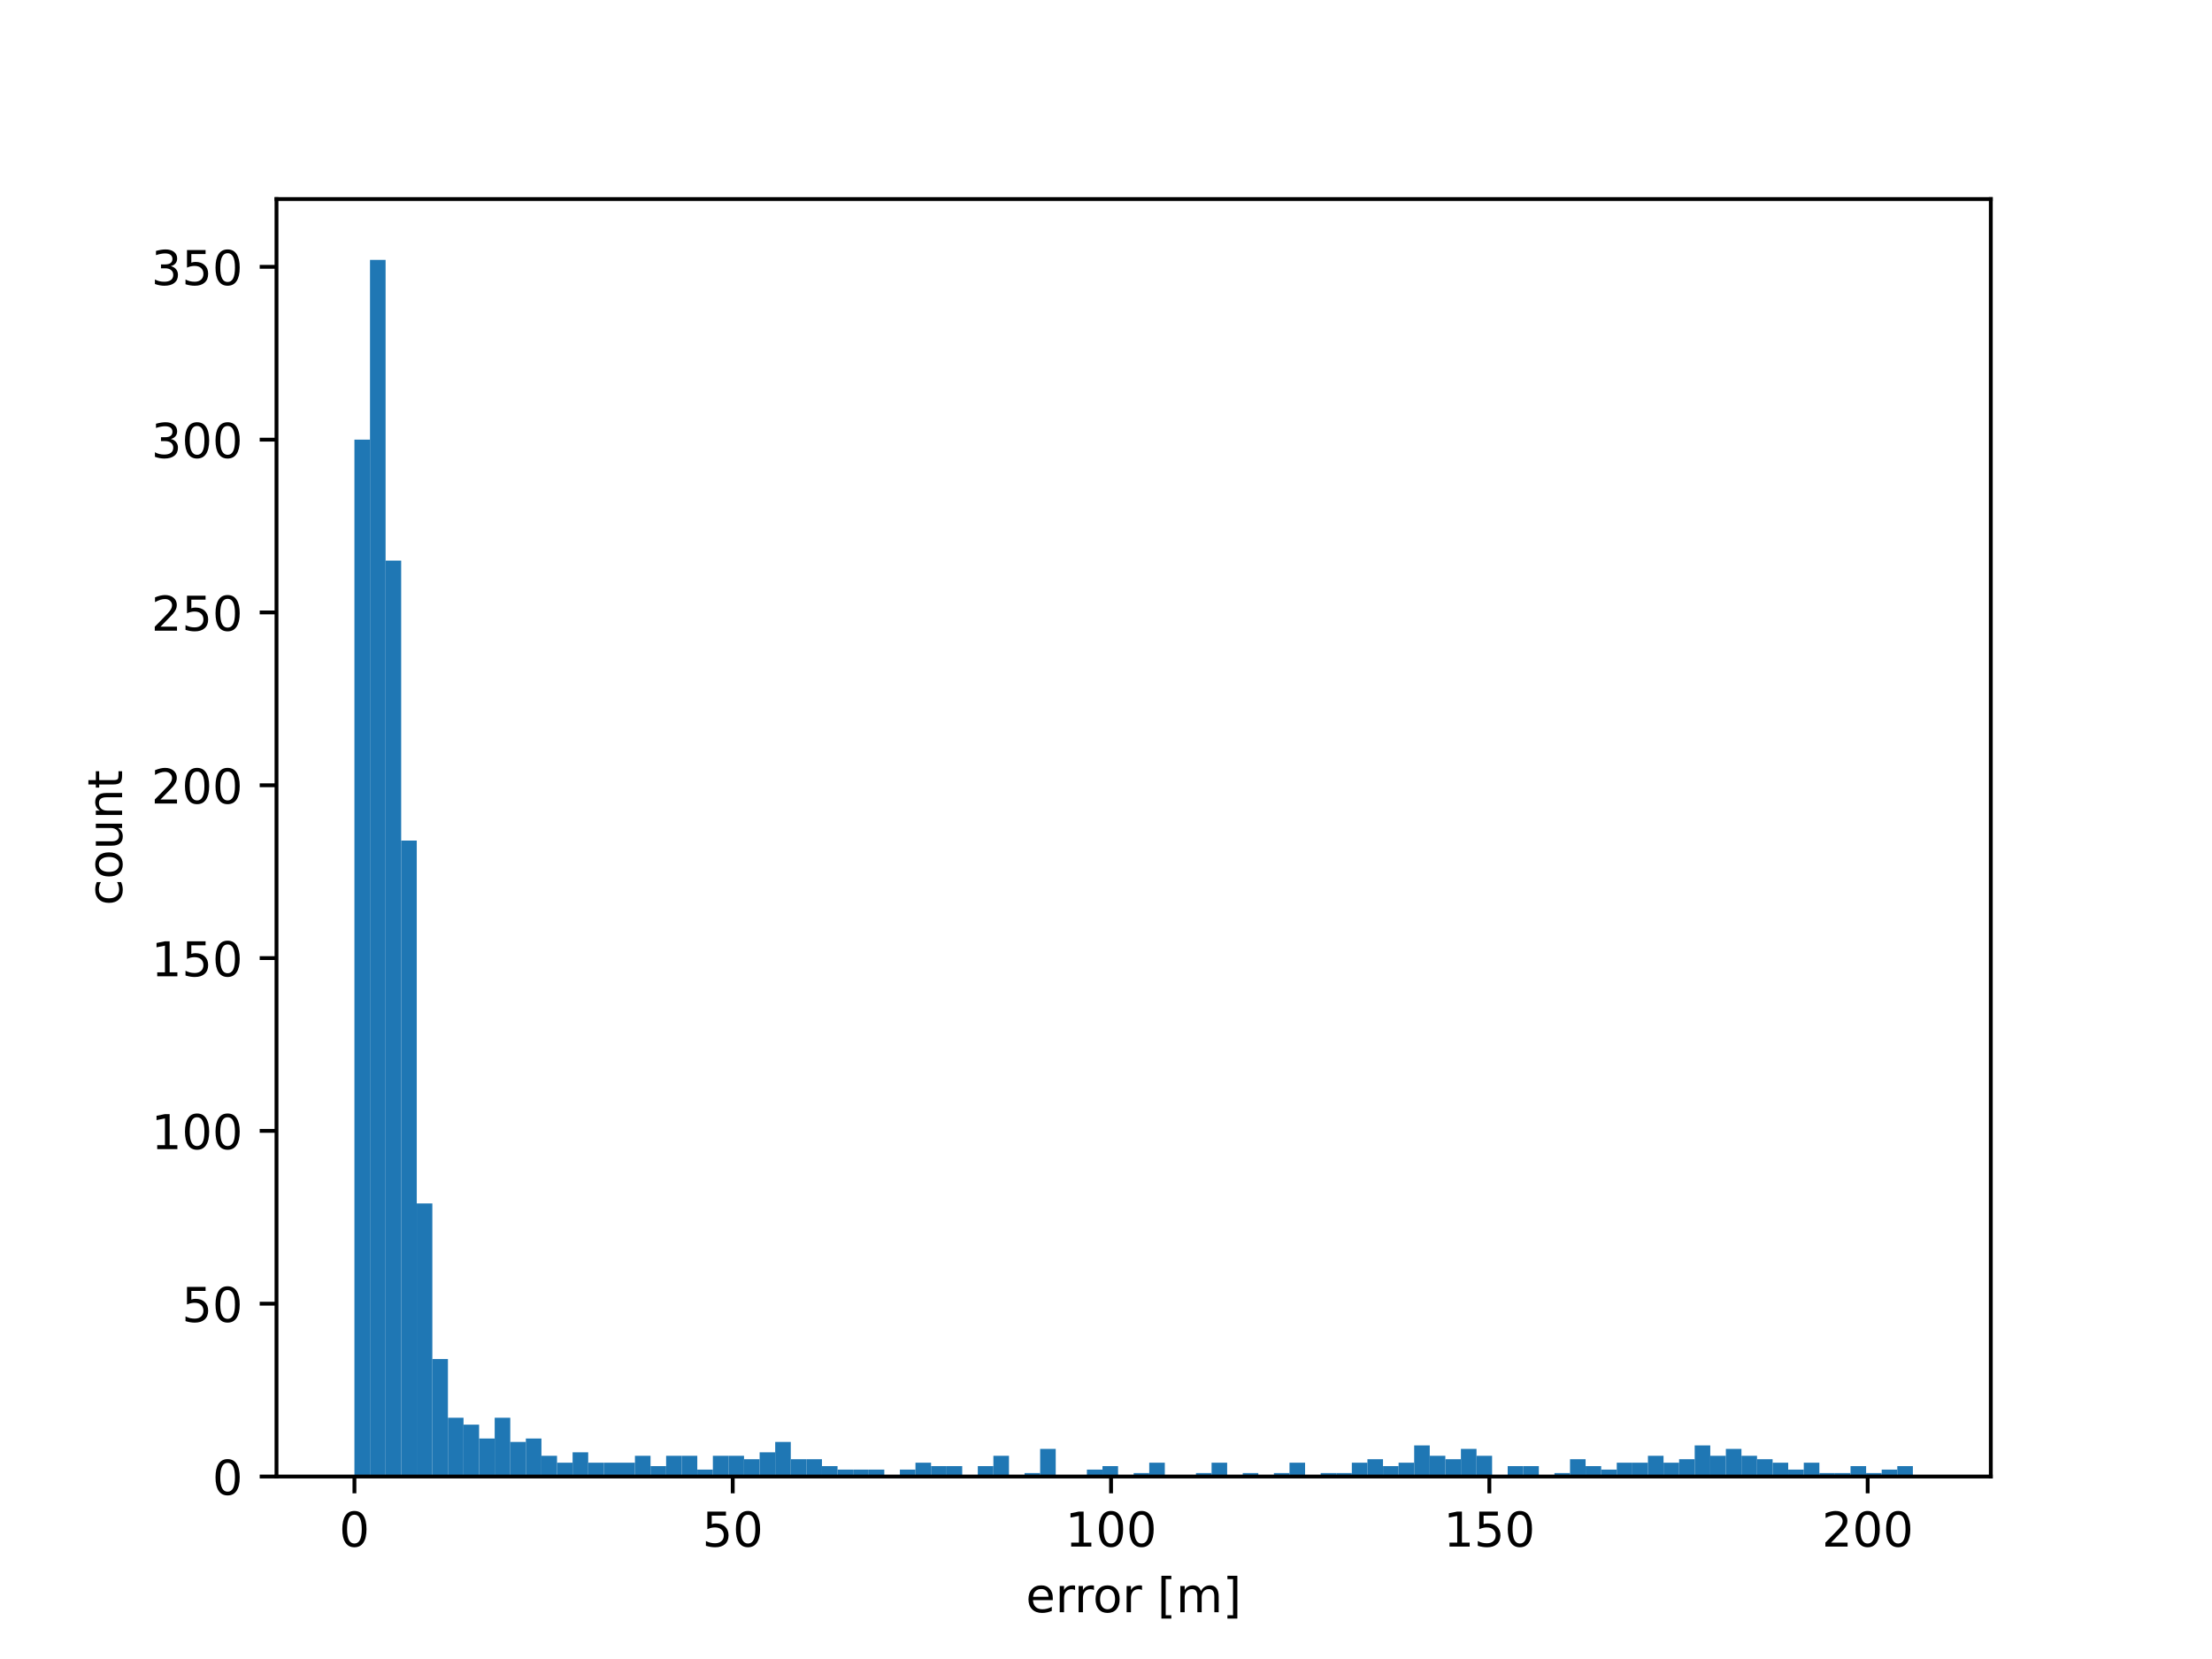 <?xml version="1.0" encoding="utf-8" standalone="no"?>
<!DOCTYPE svg PUBLIC "-//W3C//DTD SVG 1.1//EN"
  "http://www.w3.org/Graphics/SVG/1.1/DTD/svg11.dtd">
<!-- Created with matplotlib (https://matplotlib.org/) -->
<svg height="345.6pt" version="1.1" viewBox="0 0 460.8 345.6" width="460.8pt" xmlns="http://www.w3.org/2000/svg" xmlns:xlink="http://www.w3.org/1999/xlink">
 <defs>
  <style type="text/css">*{stroke-linecap:butt;stroke-linejoin:round;}</style>
 </defs>
 <g id="figure_1">
  <g id="patch_1">
   <path d="M 0 345.6 
L 460.8 345.6 
L 460.8 0 
L 0 0 
z
" style="fill:#ffffff;"/>
  </g>
  <g id="axes_1">
   <g id="patch_2">
    <path d="M 57.6 307.584 
L 414.72 307.584 
L 414.72 41.472 
L 57.6 41.472 
z
" style="fill:#ffffff;"/>
   </g>
   <g id="patch_3">
    <path clip-path="url(#pfbccf5f064)" d="M 73.833 307.584 
L 77.079 307.584 
L 77.079 91.584 
L 73.833 91.584 
z
" style="fill:#1f77b4;"/>
   </g>
   <g id="patch_4">
    <path clip-path="url(#pfbccf5f064)" d="M 77.079 307.584 
L 80.326 307.584 
L 80.326 54.144 
L 77.079 54.144 
z
" style="fill:#1f77b4;"/>
   </g>
   <g id="patch_5">
    <path clip-path="url(#pfbccf5f064)" d="M 80.326 307.584 
L 83.572 307.584 
L 83.572 116.784 
L 80.326 116.784 
z
" style="fill:#1f77b4;"/>
   </g>
   <g id="patch_6">
    <path clip-path="url(#pfbccf5f064)" d="M 83.572 307.584 
L 86.819 307.584 
L 86.819 175.104 
L 83.572 175.104 
z
" style="fill:#1f77b4;"/>
   </g>
   <g id="patch_7">
    <path clip-path="url(#pfbccf5f064)" d="M 86.819 307.584 
L 90.065 307.584 
L 90.065 250.704 
L 86.819 250.704 
z
" style="fill:#1f77b4;"/>
   </g>
   <g id="patch_8">
    <path clip-path="url(#pfbccf5f064)" d="M 90.065 307.584 
L 93.312 307.584 
L 93.312 283.104 
L 90.065 283.104 
z
" style="fill:#1f77b4;"/>
   </g>
   <g id="patch_9">
    <path clip-path="url(#pfbccf5f064)" d="M 93.312 307.584 
L 96.559 307.584 
L 96.559 295.344 
L 93.312 295.344 
z
" style="fill:#1f77b4;"/>
   </g>
   <g id="patch_10">
    <path clip-path="url(#pfbccf5f064)" d="M 96.559 307.584 
L 99.805 307.584 
L 99.805 296.784 
L 96.559 296.784 
z
" style="fill:#1f77b4;"/>
   </g>
   <g id="patch_11">
    <path clip-path="url(#pfbccf5f064)" d="M 99.805 307.584 
L 103.052 307.584 
L 103.052 299.664 
L 99.805 299.664 
z
" style="fill:#1f77b4;"/>
   </g>
   <g id="patch_12">
    <path clip-path="url(#pfbccf5f064)" d="M 103.052 307.584 
L 106.298 307.584 
L 106.298 295.344 
L 103.052 295.344 
z
" style="fill:#1f77b4;"/>
   </g>
   <g id="patch_13">
    <path clip-path="url(#pfbccf5f064)" d="M 106.298 307.584 
L 109.545 307.584 
L 109.545 300.384 
L 106.298 300.384 
z
" style="fill:#1f77b4;"/>
   </g>
   <g id="patch_14">
    <path clip-path="url(#pfbccf5f064)" d="M 109.545 307.584 
L 112.791 307.584 
L 112.791 299.664 
L 109.545 299.664 
z
" style="fill:#1f77b4;"/>
   </g>
   <g id="patch_15">
    <path clip-path="url(#pfbccf5f064)" d="M 112.791 307.584 
L 116.038 307.584 
L 116.038 303.264 
L 112.791 303.264 
z
" style="fill:#1f77b4;"/>
   </g>
   <g id="patch_16">
    <path clip-path="url(#pfbccf5f064)" d="M 116.038 307.584 
L 119.284 307.584 
L 119.284 304.704 
L 116.038 304.704 
z
" style="fill:#1f77b4;"/>
   </g>
   <g id="patch_17">
    <path clip-path="url(#pfbccf5f064)" d="M 119.284 307.584 
L 122.531 307.584 
L 122.531 302.544 
L 119.284 302.544 
z
" style="fill:#1f77b4;"/>
   </g>
   <g id="patch_18">
    <path clip-path="url(#pfbccf5f064)" d="M 122.531 307.584 
L 125.777 307.584 
L 125.777 304.704 
L 122.531 304.704 
z
" style="fill:#1f77b4;"/>
   </g>
   <g id="patch_19">
    <path clip-path="url(#pfbccf5f064)" d="M 125.777 307.584 
L 129.024 307.584 
L 129.024 304.704 
L 125.777 304.704 
z
" style="fill:#1f77b4;"/>
   </g>
   <g id="patch_20">
    <path clip-path="url(#pfbccf5f064)" d="M 129.024 307.584 
L 132.271 307.584 
L 132.271 304.704 
L 129.024 304.704 
z
" style="fill:#1f77b4;"/>
   </g>
   <g id="patch_21">
    <path clip-path="url(#pfbccf5f064)" d="M 132.271 307.584 
L 135.517 307.584 
L 135.517 303.264 
L 132.271 303.264 
z
" style="fill:#1f77b4;"/>
   </g>
   <g id="patch_22">
    <path clip-path="url(#pfbccf5f064)" d="M 135.517 307.584 
L 138.764 307.584 
L 138.764 305.424 
L 135.517 305.424 
z
" style="fill:#1f77b4;"/>
   </g>
   <g id="patch_23">
    <path clip-path="url(#pfbccf5f064)" d="M 138.764 307.584 
L 142.01 307.584 
L 142.01 303.264 
L 138.764 303.264 
z
" style="fill:#1f77b4;"/>
   </g>
   <g id="patch_24">
    <path clip-path="url(#pfbccf5f064)" d="M 142.01 307.584 
L 145.257 307.584 
L 145.257 303.264 
L 142.01 303.264 
z
" style="fill:#1f77b4;"/>
   </g>
   <g id="patch_25">
    <path clip-path="url(#pfbccf5f064)" d="M 145.257 307.584 
L 148.503 307.584 
L 148.503 306.144 
L 145.257 306.144 
z
" style="fill:#1f77b4;"/>
   </g>
   <g id="patch_26">
    <path clip-path="url(#pfbccf5f064)" d="M 148.503 307.584 
L 151.75 307.584 
L 151.75 303.264 
L 148.503 303.264 
z
" style="fill:#1f77b4;"/>
   </g>
   <g id="patch_27">
    <path clip-path="url(#pfbccf5f064)" d="M 151.75 307.584 
L 154.996 307.584 
L 154.996 303.264 
L 151.75 303.264 
z
" style="fill:#1f77b4;"/>
   </g>
   <g id="patch_28">
    <path clip-path="url(#pfbccf5f064)" d="M 154.996 307.584 
L 158.243 307.584 
L 158.243 303.984 
L 154.996 303.984 
z
" style="fill:#1f77b4;"/>
   </g>
   <g id="patch_29">
    <path clip-path="url(#pfbccf5f064)" d="M 158.243 307.584 
L 161.489 307.584 
L 161.489 302.544 
L 158.243 302.544 
z
" style="fill:#1f77b4;"/>
   </g>
   <g id="patch_30">
    <path clip-path="url(#pfbccf5f064)" d="M 161.489 307.584 
L 164.736 307.584 
L 164.736 300.384 
L 161.489 300.384 
z
" style="fill:#1f77b4;"/>
   </g>
   <g id="patch_31">
    <path clip-path="url(#pfbccf5f064)" d="M 164.736 307.584 
L 167.983 307.584 
L 167.983 303.984 
L 164.736 303.984 
z
" style="fill:#1f77b4;"/>
   </g>
   <g id="patch_32">
    <path clip-path="url(#pfbccf5f064)" d="M 167.983 307.584 
L 171.229 307.584 
L 171.229 303.984 
L 167.983 303.984 
z
" style="fill:#1f77b4;"/>
   </g>
   <g id="patch_33">
    <path clip-path="url(#pfbccf5f064)" d="M 171.229 307.584 
L 174.476 307.584 
L 174.476 305.424 
L 171.229 305.424 
z
" style="fill:#1f77b4;"/>
   </g>
   <g id="patch_34">
    <path clip-path="url(#pfbccf5f064)" d="M 174.476 307.584 
L 177.722 307.584 
L 177.722 306.144 
L 174.476 306.144 
z
" style="fill:#1f77b4;"/>
   </g>
   <g id="patch_35">
    <path clip-path="url(#pfbccf5f064)" d="M 177.722 307.584 
L 180.969 307.584 
L 180.969 306.144 
L 177.722 306.144 
z
" style="fill:#1f77b4;"/>
   </g>
   <g id="patch_36">
    <path clip-path="url(#pfbccf5f064)" d="M 180.969 307.584 
L 184.215 307.584 
L 184.215 306.144 
L 180.969 306.144 
z
" style="fill:#1f77b4;"/>
   </g>
   <g id="patch_37">
    <path clip-path="url(#pfbccf5f064)" d="M 184.215 307.584 
L 187.462 307.584 
L 187.462 307.584 
L 184.215 307.584 
z
" style="fill:#1f77b4;"/>
   </g>
   <g id="patch_38">
    <path clip-path="url(#pfbccf5f064)" d="M 187.462 307.584 
L 190.708 307.584 
L 190.708 306.144 
L 187.462 306.144 
z
" style="fill:#1f77b4;"/>
   </g>
   <g id="patch_39">
    <path clip-path="url(#pfbccf5f064)" d="M 190.708 307.584 
L 193.955 307.584 
L 193.955 304.704 
L 190.708 304.704 
z
" style="fill:#1f77b4;"/>
   </g>
   <g id="patch_40">
    <path clip-path="url(#pfbccf5f064)" d="M 193.955 307.584 
L 197.201 307.584 
L 197.201 305.424 
L 193.955 305.424 
z
" style="fill:#1f77b4;"/>
   </g>
   <g id="patch_41">
    <path clip-path="url(#pfbccf5f064)" d="M 197.201 307.584 
L 200.448 307.584 
L 200.448 305.424 
L 197.201 305.424 
z
" style="fill:#1f77b4;"/>
   </g>
   <g id="patch_42">
    <path clip-path="url(#pfbccf5f064)" d="M 200.448 307.584 
L 203.695 307.584 
L 203.695 307.584 
L 200.448 307.584 
z
" style="fill:#1f77b4;"/>
   </g>
   <g id="patch_43">
    <path clip-path="url(#pfbccf5f064)" d="M 203.695 307.584 
L 206.941 307.584 
L 206.941 305.424 
L 203.695 305.424 
z
" style="fill:#1f77b4;"/>
   </g>
   <g id="patch_44">
    <path clip-path="url(#pfbccf5f064)" d="M 206.941 307.584 
L 210.188 307.584 
L 210.188 303.264 
L 206.941 303.264 
z
" style="fill:#1f77b4;"/>
   </g>
   <g id="patch_45">
    <path clip-path="url(#pfbccf5f064)" d="M 210.188 307.584 
L 213.434 307.584 
L 213.434 307.584 
L 210.188 307.584 
z
" style="fill:#1f77b4;"/>
   </g>
   <g id="patch_46">
    <path clip-path="url(#pfbccf5f064)" d="M 213.434 307.584 
L 216.681 307.584 
L 216.681 306.864 
L 213.434 306.864 
z
" style="fill:#1f77b4;"/>
   </g>
   <g id="patch_47">
    <path clip-path="url(#pfbccf5f064)" d="M 216.681 307.584 
L 219.927 307.584 
L 219.927 301.824 
L 216.681 301.824 
z
" style="fill:#1f77b4;"/>
   </g>
   <g id="patch_48">
    <path clip-path="url(#pfbccf5f064)" d="M 219.927 307.584 
L 223.174 307.584 
L 223.174 307.584 
L 219.927 307.584 
z
" style="fill:#1f77b4;"/>
   </g>
   <g id="patch_49">
    <path clip-path="url(#pfbccf5f064)" d="M 223.174 307.584 
L 226.42 307.584 
L 226.42 307.584 
L 223.174 307.584 
z
" style="fill:#1f77b4;"/>
   </g>
   <g id="patch_50">
    <path clip-path="url(#pfbccf5f064)" d="M 226.42 307.584 
L 229.667 307.584 
L 229.667 306.144 
L 226.42 306.144 
z
" style="fill:#1f77b4;"/>
   </g>
   <g id="patch_51">
    <path clip-path="url(#pfbccf5f064)" d="M 229.667 307.584 
L 232.913 307.584 
L 232.913 305.424 
L 229.667 305.424 
z
" style="fill:#1f77b4;"/>
   </g>
   <g id="patch_52">
    <path clip-path="url(#pfbccf5f064)" d="M 232.913 307.584 
L 236.16 307.584 
L 236.16 307.584 
L 232.913 307.584 
z
" style="fill:#1f77b4;"/>
   </g>
   <g id="patch_53">
    <path clip-path="url(#pfbccf5f064)" d="M 236.16 307.584 
L 239.407 307.584 
L 239.407 306.864 
L 236.16 306.864 
z
" style="fill:#1f77b4;"/>
   </g>
   <g id="patch_54">
    <path clip-path="url(#pfbccf5f064)" d="M 239.407 307.584 
L 242.653 307.584 
L 242.653 304.704 
L 239.407 304.704 
z
" style="fill:#1f77b4;"/>
   </g>
   <g id="patch_55">
    <path clip-path="url(#pfbccf5f064)" d="M 242.653 307.584 
L 245.9 307.584 
L 245.9 307.584 
L 242.653 307.584 
z
" style="fill:#1f77b4;"/>
   </g>
   <g id="patch_56">
    <path clip-path="url(#pfbccf5f064)" d="M 245.9 307.584 
L 249.146 307.584 
L 249.146 307.584 
L 245.9 307.584 
z
" style="fill:#1f77b4;"/>
   </g>
   <g id="patch_57">
    <path clip-path="url(#pfbccf5f064)" d="M 249.146 307.584 
L 252.393 307.584 
L 252.393 306.864 
L 249.146 306.864 
z
" style="fill:#1f77b4;"/>
   </g>
   <g id="patch_58">
    <path clip-path="url(#pfbccf5f064)" d="M 252.393 307.584 
L 255.639 307.584 
L 255.639 304.704 
L 252.393 304.704 
z
" style="fill:#1f77b4;"/>
   </g>
   <g id="patch_59">
    <path clip-path="url(#pfbccf5f064)" d="M 255.639 307.584 
L 258.886 307.584 
L 258.886 307.584 
L 255.639 307.584 
z
" style="fill:#1f77b4;"/>
   </g>
   <g id="patch_60">
    <path clip-path="url(#pfbccf5f064)" d="M 258.886 307.584 
L 262.132 307.584 
L 262.132 306.864 
L 258.886 306.864 
z
" style="fill:#1f77b4;"/>
   </g>
   <g id="patch_61">
    <path clip-path="url(#pfbccf5f064)" d="M 262.132 307.584 
L 265.379 307.584 
L 265.379 307.584 
L 262.132 307.584 
z
" style="fill:#1f77b4;"/>
   </g>
   <g id="patch_62">
    <path clip-path="url(#pfbccf5f064)" d="M 265.379 307.584 
L 268.625 307.584 
L 268.625 306.864 
L 265.379 306.864 
z
" style="fill:#1f77b4;"/>
   </g>
   <g id="patch_63">
    <path clip-path="url(#pfbccf5f064)" d="M 268.625 307.584 
L 271.872 307.584 
L 271.872 304.704 
L 268.625 304.704 
z
" style="fill:#1f77b4;"/>
   </g>
   <g id="patch_64">
    <path clip-path="url(#pfbccf5f064)" d="M 271.872 307.584 
L 275.119 307.584 
L 275.119 307.584 
L 271.872 307.584 
z
" style="fill:#1f77b4;"/>
   </g>
   <g id="patch_65">
    <path clip-path="url(#pfbccf5f064)" d="M 275.119 307.584 
L 278.365 307.584 
L 278.365 306.864 
L 275.119 306.864 
z
" style="fill:#1f77b4;"/>
   </g>
   <g id="patch_66">
    <path clip-path="url(#pfbccf5f064)" d="M 278.365 307.584 
L 281.612 307.584 
L 281.612 306.864 
L 278.365 306.864 
z
" style="fill:#1f77b4;"/>
   </g>
   <g id="patch_67">
    <path clip-path="url(#pfbccf5f064)" d="M 281.612 307.584 
L 284.858 307.584 
L 284.858 304.704 
L 281.612 304.704 
z
" style="fill:#1f77b4;"/>
   </g>
   <g id="patch_68">
    <path clip-path="url(#pfbccf5f064)" d="M 284.858 307.584 
L 288.105 307.584 
L 288.105 303.984 
L 284.858 303.984 
z
" style="fill:#1f77b4;"/>
   </g>
   <g id="patch_69">
    <path clip-path="url(#pfbccf5f064)" d="M 288.105 307.584 
L 291.351 307.584 
L 291.351 305.424 
L 288.105 305.424 
z
" style="fill:#1f77b4;"/>
   </g>
   <g id="patch_70">
    <path clip-path="url(#pfbccf5f064)" d="M 291.351 307.584 
L 294.598 307.584 
L 294.598 304.704 
L 291.351 304.704 
z
" style="fill:#1f77b4;"/>
   </g>
   <g id="patch_71">
    <path clip-path="url(#pfbccf5f064)" d="M 294.598 307.584 
L 297.844 307.584 
L 297.844 301.104 
L 294.598 301.104 
z
" style="fill:#1f77b4;"/>
   </g>
   <g id="patch_72">
    <path clip-path="url(#pfbccf5f064)" d="M 297.844 307.584 
L 301.091 307.584 
L 301.091 303.264 
L 297.844 303.264 
z
" style="fill:#1f77b4;"/>
   </g>
   <g id="patch_73">
    <path clip-path="url(#pfbccf5f064)" d="M 301.091 307.584 
L 304.337 307.584 
L 304.337 303.984 
L 301.091 303.984 
z
" style="fill:#1f77b4;"/>
   </g>
   <g id="patch_74">
    <path clip-path="url(#pfbccf5f064)" d="M 304.337 307.584 
L 307.584 307.584 
L 307.584 301.824 
L 304.337 301.824 
z
" style="fill:#1f77b4;"/>
   </g>
   <g id="patch_75">
    <path clip-path="url(#pfbccf5f064)" d="M 307.584 307.584 
L 310.831 307.584 
L 310.831 303.264 
L 307.584 303.264 
z
" style="fill:#1f77b4;"/>
   </g>
   <g id="patch_76">
    <path clip-path="url(#pfbccf5f064)" d="M 310.831 307.584 
L 314.077 307.584 
L 314.077 307.584 
L 310.831 307.584 
z
" style="fill:#1f77b4;"/>
   </g>
   <g id="patch_77">
    <path clip-path="url(#pfbccf5f064)" d="M 314.077 307.584 
L 317.324 307.584 
L 317.324 305.424 
L 314.077 305.424 
z
" style="fill:#1f77b4;"/>
   </g>
   <g id="patch_78">
    <path clip-path="url(#pfbccf5f064)" d="M 317.324 307.584 
L 320.57 307.584 
L 320.57 305.424 
L 317.324 305.424 
z
" style="fill:#1f77b4;"/>
   </g>
   <g id="patch_79">
    <path clip-path="url(#pfbccf5f064)" d="M 320.57 307.584 
L 323.817 307.584 
L 323.817 307.584 
L 320.57 307.584 
z
" style="fill:#1f77b4;"/>
   </g>
   <g id="patch_80">
    <path clip-path="url(#pfbccf5f064)" d="M 323.817 307.584 
L 327.063 307.584 
L 327.063 306.864 
L 323.817 306.864 
z
" style="fill:#1f77b4;"/>
   </g>
   <g id="patch_81">
    <path clip-path="url(#pfbccf5f064)" d="M 327.063 307.584 
L 330.31 307.584 
L 330.31 303.984 
L 327.063 303.984 
z
" style="fill:#1f77b4;"/>
   </g>
   <g id="patch_82">
    <path clip-path="url(#pfbccf5f064)" d="M 330.31 307.584 
L 333.556 307.584 
L 333.556 305.424 
L 330.31 305.424 
z
" style="fill:#1f77b4;"/>
   </g>
   <g id="patch_83">
    <path clip-path="url(#pfbccf5f064)" d="M 333.556 307.584 
L 336.803 307.584 
L 336.803 306.144 
L 333.556 306.144 
z
" style="fill:#1f77b4;"/>
   </g>
   <g id="patch_84">
    <path clip-path="url(#pfbccf5f064)" d="M 336.803 307.584 
L 340.049 307.584 
L 340.049 304.704 
L 336.803 304.704 
z
" style="fill:#1f77b4;"/>
   </g>
   <g id="patch_85">
    <path clip-path="url(#pfbccf5f064)" d="M 340.049 307.584 
L 343.296 307.584 
L 343.296 304.704 
L 340.049 304.704 
z
" style="fill:#1f77b4;"/>
   </g>
   <g id="patch_86">
    <path clip-path="url(#pfbccf5f064)" d="M 343.296 307.584 
L 346.543 307.584 
L 346.543 303.264 
L 343.296 303.264 
z
" style="fill:#1f77b4;"/>
   </g>
   <g id="patch_87">
    <path clip-path="url(#pfbccf5f064)" d="M 346.543 307.584 
L 349.789 307.584 
L 349.789 304.704 
L 346.543 304.704 
z
" style="fill:#1f77b4;"/>
   </g>
   <g id="patch_88">
    <path clip-path="url(#pfbccf5f064)" d="M 349.789 307.584 
L 353.036 307.584 
L 353.036 303.984 
L 349.789 303.984 
z
" style="fill:#1f77b4;"/>
   </g>
   <g id="patch_89">
    <path clip-path="url(#pfbccf5f064)" d="M 353.036 307.584 
L 356.282 307.584 
L 356.282 301.104 
L 353.036 301.104 
z
" style="fill:#1f77b4;"/>
   </g>
   <g id="patch_90">
    <path clip-path="url(#pfbccf5f064)" d="M 356.282 307.584 
L 359.529 307.584 
L 359.529 303.264 
L 356.282 303.264 
z
" style="fill:#1f77b4;"/>
   </g>
   <g id="patch_91">
    <path clip-path="url(#pfbccf5f064)" d="M 359.529 307.584 
L 362.775 307.584 
L 362.775 301.824 
L 359.529 301.824 
z
" style="fill:#1f77b4;"/>
   </g>
   <g id="patch_92">
    <path clip-path="url(#pfbccf5f064)" d="M 362.775 307.584 
L 366.022 307.584 
L 366.022 303.264 
L 362.775 303.264 
z
" style="fill:#1f77b4;"/>
   </g>
   <g id="patch_93">
    <path clip-path="url(#pfbccf5f064)" d="M 366.022 307.584 
L 369.268 307.584 
L 369.268 303.984 
L 366.022 303.984 
z
" style="fill:#1f77b4;"/>
   </g>
   <g id="patch_94">
    <path clip-path="url(#pfbccf5f064)" d="M 369.268 307.584 
L 372.515 307.584 
L 372.515 304.704 
L 369.268 304.704 
z
" style="fill:#1f77b4;"/>
   </g>
   <g id="patch_95">
    <path clip-path="url(#pfbccf5f064)" d="M 372.515 307.584 
L 375.761 307.584 
L 375.761 306.144 
L 372.515 306.144 
z
" style="fill:#1f77b4;"/>
   </g>
   <g id="patch_96">
    <path clip-path="url(#pfbccf5f064)" d="M 375.761 307.584 
L 379.008 307.584 
L 379.008 304.704 
L 375.761 304.704 
z
" style="fill:#1f77b4;"/>
   </g>
   <g id="patch_97">
    <path clip-path="url(#pfbccf5f064)" d="M 379.008 307.584 
L 382.255 307.584 
L 382.255 306.864 
L 379.008 306.864 
z
" style="fill:#1f77b4;"/>
   </g>
   <g id="patch_98">
    <path clip-path="url(#pfbccf5f064)" d="M 382.255 307.584 
L 385.501 307.584 
L 385.501 306.864 
L 382.255 306.864 
z
" style="fill:#1f77b4;"/>
   </g>
   <g id="patch_99">
    <path clip-path="url(#pfbccf5f064)" d="M 385.501 307.584 
L 388.748 307.584 
L 388.748 305.424 
L 385.501 305.424 
z
" style="fill:#1f77b4;"/>
   </g>
   <g id="patch_100">
    <path clip-path="url(#pfbccf5f064)" d="M 388.748 307.584 
L 391.994 307.584 
L 391.994 306.864 
L 388.748 306.864 
z
" style="fill:#1f77b4;"/>
   </g>
   <g id="patch_101">
    <path clip-path="url(#pfbccf5f064)" d="M 391.994 307.584 
L 395.241 307.584 
L 395.241 306.144 
L 391.994 306.144 
z
" style="fill:#1f77b4;"/>
   </g>
   <g id="patch_102">
    <path clip-path="url(#pfbccf5f064)" d="M 395.241 307.584 
L 398.487 307.584 
L 398.487 305.424 
L 395.241 305.424 
z
" style="fill:#1f77b4;"/>
   </g>
   <g id="matplotlib.axis_1">
    <g id="xtick_1">
     <g id="line2d_1">
      <defs>
       <path d="M 0 0 
L 0 3.5 
" id="mefc3964658" style="stroke:#000000;stroke-width:0.8;"/>
      </defs>
      <g>
       <use style="stroke:#000000;stroke-width:0.8;" x="73.833" xlink:href="#mefc3964658" y="307.584"/>
      </g>
     </g>
     <g id="text_1">
      <!-- 0 -->
      <g transform="translate(70.651 322.182)scale(0.1 -0.1)">
       <defs>
        <path d="M 31.781 66.406 
Q 24.172 66.406 20.328 58.906 
Q 16.5 51.422 16.5 36.375 
Q 16.5 21.391 20.328 13.891 
Q 24.172 6.391 31.781 6.391 
Q 39.453 6.391 43.281 13.891 
Q 47.125 21.391 47.125 36.375 
Q 47.125 51.422 43.281 58.906 
Q 39.453 66.406 31.781 66.406 
z
M 31.781 74.219 
Q 44.047 74.219 50.516 64.516 
Q 56.984 54.828 56.984 36.375 
Q 56.984 17.969 50.516 8.266 
Q 44.047 -1.422 31.781 -1.422 
Q 19.531 -1.422 13.062 8.266 
Q 6.594 17.969 6.594 36.375 
Q 6.594 54.828 13.062 64.516 
Q 19.531 74.219 31.781 74.219 
z
" id="DejaVuSans-48"/>
       </defs>
       <use xlink:href="#DejaVuSans-48"/>
      </g>
     </g>
    </g>
    <g id="xtick_2">
     <g id="line2d_2">
      <g>
       <use style="stroke:#000000;stroke-width:0.8;" x="152.642" xlink:href="#mefc3964658" y="307.584"/>
      </g>
     </g>
     <g id="text_2">
      <!-- 50 -->
      <g transform="translate(146.28 322.182)scale(0.1 -0.1)">
       <defs>
        <path d="M 10.797 72.906 
L 49.516 72.906 
L 49.516 64.594 
L 19.828 64.594 
L 19.828 46.734 
Q 21.969 47.469 24.109 47.828 
Q 26.266 48.188 28.422 48.188 
Q 40.625 48.188 47.75 41.5 
Q 54.891 34.812 54.891 23.391 
Q 54.891 11.625 47.562 5.094 
Q 40.234 -1.422 26.906 -1.422 
Q 22.312 -1.422 17.547 -0.641 
Q 12.797 0.141 7.719 1.703 
L 7.719 11.625 
Q 12.109 9.234 16.797 8.062 
Q 21.484 6.891 26.703 6.891 
Q 35.156 6.891 40.078 11.328 
Q 45.016 15.766 45.016 23.391 
Q 45.016 31 40.078 35.438 
Q 35.156 39.891 26.703 39.891 
Q 22.75 39.891 18.812 39.016 
Q 14.891 38.141 10.797 36.281 
z
" id="DejaVuSans-53"/>
       </defs>
       <use xlink:href="#DejaVuSans-53"/>
       <use x="63.623" xlink:href="#DejaVuSans-48"/>
      </g>
     </g>
    </g>
    <g id="xtick_3">
     <g id="line2d_3">
      <g>
       <use style="stroke:#000000;stroke-width:0.8;" x="231.452" xlink:href="#mefc3964658" y="307.584"/>
      </g>
     </g>
     <g id="text_3">
      <!-- 100 -->
      <g transform="translate(221.908 322.182)scale(0.1 -0.1)">
       <defs>
        <path d="M 12.406 8.297 
L 28.516 8.297 
L 28.516 63.922 
L 10.984 60.406 
L 10.984 69.391 
L 28.422 72.906 
L 38.281 72.906 
L 38.281 8.297 
L 54.391 8.297 
L 54.391 0 
L 12.406 0 
z
" id="DejaVuSans-49"/>
       </defs>
       <use xlink:href="#DejaVuSans-49"/>
       <use x="63.623" xlink:href="#DejaVuSans-48"/>
       <use x="127.246" xlink:href="#DejaVuSans-48"/>
      </g>
     </g>
    </g>
    <g id="xtick_4">
     <g id="line2d_4">
      <g>
       <use style="stroke:#000000;stroke-width:0.8;" x="310.261" xlink:href="#mefc3964658" y="307.584"/>
      </g>
     </g>
     <g id="text_4">
      <!-- 150 -->
      <g transform="translate(300.717 322.182)scale(0.1 -0.1)">
       <use xlink:href="#DejaVuSans-49"/>
       <use x="63.623" xlink:href="#DejaVuSans-53"/>
       <use x="127.246" xlink:href="#DejaVuSans-48"/>
      </g>
     </g>
    </g>
    <g id="xtick_5">
     <g id="line2d_5">
      <g>
       <use style="stroke:#000000;stroke-width:0.8;" x="389.07" xlink:href="#mefc3964658" y="307.584"/>
      </g>
     </g>
     <g id="text_5">
      <!-- 200 -->
      <g transform="translate(379.527 322.182)scale(0.1 -0.1)">
       <defs>
        <path d="M 19.188 8.297 
L 53.609 8.297 
L 53.609 0 
L 7.328 0 
L 7.328 8.297 
Q 12.938 14.109 22.625 23.891 
Q 32.328 33.688 34.812 36.531 
Q 39.547 41.844 41.422 45.531 
Q 43.312 49.219 43.312 52.781 
Q 43.312 58.594 39.234 62.25 
Q 35.156 65.922 28.609 65.922 
Q 23.969 65.922 18.812 64.312 
Q 13.672 62.703 7.812 59.422 
L 7.812 69.391 
Q 13.766 71.781 18.938 73 
Q 24.125 74.219 28.422 74.219 
Q 39.75 74.219 46.484 68.547 
Q 53.219 62.891 53.219 53.422 
Q 53.219 48.922 51.531 44.891 
Q 49.859 40.875 45.406 35.406 
Q 44.188 33.984 37.641 27.219 
Q 31.109 20.453 19.188 8.297 
z
" id="DejaVuSans-50"/>
       </defs>
       <use xlink:href="#DejaVuSans-50"/>
       <use x="63.623" xlink:href="#DejaVuSans-48"/>
       <use x="127.246" xlink:href="#DejaVuSans-48"/>
      </g>
     </g>
    </g>
    <g id="text_6">
     <!-- error [m] -->
     <g transform="translate(213.697 335.861)scale(0.1 -0.1)">
      <defs>
       <path d="M 56.203 29.594 
L 56.203 25.203 
L 14.891 25.203 
Q 15.484 15.922 20.484 11.062 
Q 25.484 6.203 34.422 6.203 
Q 39.594 6.203 44.453 7.469 
Q 49.312 8.734 54.109 11.281 
L 54.109 2.781 
Q 49.266 0.734 44.188 -0.344 
Q 39.109 -1.422 33.891 -1.422 
Q 20.797 -1.422 13.156 6.188 
Q 5.516 13.812 5.516 26.812 
Q 5.516 40.234 12.766 48.109 
Q 20.016 56 32.328 56 
Q 43.359 56 49.781 48.891 
Q 56.203 41.797 56.203 29.594 
z
M 47.219 32.234 
Q 47.125 39.594 43.094 43.984 
Q 39.062 48.391 32.422 48.391 
Q 24.906 48.391 20.391 44.141 
Q 15.875 39.891 15.188 32.172 
z
" id="DejaVuSans-101"/>
       <path d="M 41.109 46.297 
Q 39.594 47.172 37.812 47.578 
Q 36.031 48 33.891 48 
Q 26.266 48 22.188 43.047 
Q 18.109 38.094 18.109 28.812 
L 18.109 0 
L 9.078 0 
L 9.078 54.688 
L 18.109 54.688 
L 18.109 46.188 
Q 20.953 51.172 25.484 53.578 
Q 30.031 56 36.531 56 
Q 37.453 56 38.578 55.875 
Q 39.703 55.766 41.062 55.516 
z
" id="DejaVuSans-114"/>
       <path d="M 30.609 48.391 
Q 23.391 48.391 19.188 42.75 
Q 14.984 37.109 14.984 27.297 
Q 14.984 17.484 19.156 11.844 
Q 23.344 6.203 30.609 6.203 
Q 37.797 6.203 41.984 11.859 
Q 46.188 17.531 46.188 27.297 
Q 46.188 37.016 41.984 42.703 
Q 37.797 48.391 30.609 48.391 
z
M 30.609 56 
Q 42.328 56 49.016 48.375 
Q 55.719 40.766 55.719 27.297 
Q 55.719 13.875 49.016 6.219 
Q 42.328 -1.422 30.609 -1.422 
Q 18.844 -1.422 12.172 6.219 
Q 5.516 13.875 5.516 27.297 
Q 5.516 40.766 12.172 48.375 
Q 18.844 56 30.609 56 
z
" id="DejaVuSans-111"/>
       <path id="DejaVuSans-32"/>
       <path d="M 8.594 75.984 
L 29.297 75.984 
L 29.297 69 
L 17.578 69 
L 17.578 -6.203 
L 29.297 -6.203 
L 29.297 -13.188 
L 8.594 -13.188 
z
" id="DejaVuSans-91"/>
       <path d="M 52 44.188 
Q 55.375 50.25 60.062 53.125 
Q 64.75 56 71.094 56 
Q 79.641 56 84.281 50.016 
Q 88.922 44.047 88.922 33.016 
L 88.922 0 
L 79.891 0 
L 79.891 32.719 
Q 79.891 40.578 77.094 44.375 
Q 74.312 48.188 68.609 48.188 
Q 61.625 48.188 57.562 43.547 
Q 53.516 38.922 53.516 30.906 
L 53.516 0 
L 44.484 0 
L 44.484 32.719 
Q 44.484 40.625 41.703 44.406 
Q 38.922 48.188 33.109 48.188 
Q 26.219 48.188 22.156 43.531 
Q 18.109 38.875 18.109 30.906 
L 18.109 0 
L 9.078 0 
L 9.078 54.688 
L 18.109 54.688 
L 18.109 46.188 
Q 21.188 51.219 25.484 53.609 
Q 29.781 56 35.688 56 
Q 41.656 56 45.828 52.969 
Q 50 49.953 52 44.188 
z
" id="DejaVuSans-109"/>
       <path d="M 30.422 75.984 
L 30.422 -13.188 
L 9.719 -13.188 
L 9.719 -6.203 
L 21.391 -6.203 
L 21.391 69 
L 9.719 69 
L 9.719 75.984 
z
" id="DejaVuSans-93"/>
      </defs>
      <use xlink:href="#DejaVuSans-101"/>
      <use x="61.523" xlink:href="#DejaVuSans-114"/>
      <use x="100.887" xlink:href="#DejaVuSans-114"/>
      <use x="139.75" xlink:href="#DejaVuSans-111"/>
      <use x="200.932" xlink:href="#DejaVuSans-114"/>
      <use x="242.045" xlink:href="#DejaVuSans-32"/>
      <use x="273.832" xlink:href="#DejaVuSans-91"/>
      <use x="312.846" xlink:href="#DejaVuSans-109"/>
      <use x="410.258" xlink:href="#DejaVuSans-93"/>
     </g>
    </g>
   </g>
   <g id="matplotlib.axis_2">
    <g id="ytick_1">
     <g id="line2d_6">
      <defs>
       <path d="M 0 0 
L -3.5 0 
" id="mb33ff9f0e6" style="stroke:#000000;stroke-width:0.8;"/>
      </defs>
      <g>
       <use style="stroke:#000000;stroke-width:0.8;" x="57.6" xlink:href="#mb33ff9f0e6" y="307.584"/>
      </g>
     </g>
     <g id="text_7">
      <!-- 0 -->
      <g transform="translate(44.237 311.383)scale(0.1 -0.1)">
       <use xlink:href="#DejaVuSans-48"/>
      </g>
     </g>
    </g>
    <g id="ytick_2">
     <g id="line2d_7">
      <g>
       <use style="stroke:#000000;stroke-width:0.8;" x="57.6" xlink:href="#mb33ff9f0e6" y="271.584"/>
      </g>
     </g>
     <g id="text_8">
      <!-- 50 -->
      <g transform="translate(37.875 275.383)scale(0.1 -0.1)">
       <use xlink:href="#DejaVuSans-53"/>
       <use x="63.623" xlink:href="#DejaVuSans-48"/>
      </g>
     </g>
    </g>
    <g id="ytick_3">
     <g id="line2d_8">
      <g>
       <use style="stroke:#000000;stroke-width:0.8;" x="57.6" xlink:href="#mb33ff9f0e6" y="235.584"/>
      </g>
     </g>
     <g id="text_9">
      <!-- 100 -->
      <g transform="translate(31.512 239.383)scale(0.1 -0.1)">
       <use xlink:href="#DejaVuSans-49"/>
       <use x="63.623" xlink:href="#DejaVuSans-48"/>
       <use x="127.246" xlink:href="#DejaVuSans-48"/>
      </g>
     </g>
    </g>
    <g id="ytick_4">
     <g id="line2d_9">
      <g>
       <use style="stroke:#000000;stroke-width:0.8;" x="57.6" xlink:href="#mb33ff9f0e6" y="199.584"/>
      </g>
     </g>
     <g id="text_10">
      <!-- 150 -->
      <g transform="translate(31.512 203.383)scale(0.1 -0.1)">
       <use xlink:href="#DejaVuSans-49"/>
       <use x="63.623" xlink:href="#DejaVuSans-53"/>
       <use x="127.246" xlink:href="#DejaVuSans-48"/>
      </g>
     </g>
    </g>
    <g id="ytick_5">
     <g id="line2d_10">
      <g>
       <use style="stroke:#000000;stroke-width:0.8;" x="57.6" xlink:href="#mb33ff9f0e6" y="163.584"/>
      </g>
     </g>
     <g id="text_11">
      <!-- 200 -->
      <g transform="translate(31.512 167.383)scale(0.1 -0.1)">
       <use xlink:href="#DejaVuSans-50"/>
       <use x="63.623" xlink:href="#DejaVuSans-48"/>
       <use x="127.246" xlink:href="#DejaVuSans-48"/>
      </g>
     </g>
    </g>
    <g id="ytick_6">
     <g id="line2d_11">
      <g>
       <use style="stroke:#000000;stroke-width:0.8;" x="57.6" xlink:href="#mb33ff9f0e6" y="127.584"/>
      </g>
     </g>
     <g id="text_12">
      <!-- 250 -->
      <g transform="translate(31.512 131.383)scale(0.1 -0.1)">
       <use xlink:href="#DejaVuSans-50"/>
       <use x="63.623" xlink:href="#DejaVuSans-53"/>
       <use x="127.246" xlink:href="#DejaVuSans-48"/>
      </g>
     </g>
    </g>
    <g id="ytick_7">
     <g id="line2d_12">
      <g>
       <use style="stroke:#000000;stroke-width:0.8;" x="57.6" xlink:href="#mb33ff9f0e6" y="91.584"/>
      </g>
     </g>
     <g id="text_13">
      <!-- 300 -->
      <g transform="translate(31.512 95.383)scale(0.1 -0.1)">
       <defs>
        <path d="M 40.578 39.312 
Q 47.656 37.797 51.625 33 
Q 55.609 28.219 55.609 21.188 
Q 55.609 10.406 48.188 4.484 
Q 40.766 -1.422 27.094 -1.422 
Q 22.516 -1.422 17.656 -0.516 
Q 12.797 0.391 7.625 2.203 
L 7.625 11.719 
Q 11.719 9.328 16.594 8.109 
Q 21.484 6.891 26.812 6.891 
Q 36.078 6.891 40.938 10.547 
Q 45.797 14.203 45.797 21.188 
Q 45.797 27.641 41.281 31.266 
Q 36.766 34.906 28.719 34.906 
L 20.219 34.906 
L 20.219 43.016 
L 29.109 43.016 
Q 36.375 43.016 40.234 45.922 
Q 44.094 48.828 44.094 54.297 
Q 44.094 59.906 40.109 62.906 
Q 36.141 65.922 28.719 65.922 
Q 24.656 65.922 20.016 65.031 
Q 15.375 64.156 9.812 62.312 
L 9.812 71.094 
Q 15.438 72.656 20.344 73.438 
Q 25.25 74.219 29.594 74.219 
Q 40.828 74.219 47.359 69.109 
Q 53.906 64.016 53.906 55.328 
Q 53.906 49.266 50.438 45.094 
Q 46.969 40.922 40.578 39.312 
z
" id="DejaVuSans-51"/>
       </defs>
       <use xlink:href="#DejaVuSans-51"/>
       <use x="63.623" xlink:href="#DejaVuSans-48"/>
       <use x="127.246" xlink:href="#DejaVuSans-48"/>
      </g>
     </g>
    </g>
    <g id="ytick_8">
     <g id="line2d_13">
      <g>
       <use style="stroke:#000000;stroke-width:0.8;" x="57.6" xlink:href="#mb33ff9f0e6" y="55.584"/>
      </g>
     </g>
     <g id="text_14">
      <!-- 350 -->
      <g transform="translate(31.512 59.383)scale(0.1 -0.1)">
       <use xlink:href="#DejaVuSans-51"/>
       <use x="63.623" xlink:href="#DejaVuSans-53"/>
       <use x="127.246" xlink:href="#DejaVuSans-48"/>
      </g>
     </g>
    </g>
    <g id="text_15">
     <!-- count -->
     <g transform="translate(25.433 188.634)rotate(-90)scale(0.1 -0.1)">
      <defs>
       <path d="M 48.781 52.594 
L 48.781 44.188 
Q 44.969 46.297 41.141 47.344 
Q 37.312 48.391 33.406 48.391 
Q 24.656 48.391 19.812 42.844 
Q 14.984 37.312 14.984 27.297 
Q 14.984 17.281 19.812 11.734 
Q 24.656 6.203 33.406 6.203 
Q 37.312 6.203 41.141 7.25 
Q 44.969 8.297 48.781 10.406 
L 48.781 2.094 
Q 45.016 0.344 40.984 -0.531 
Q 36.969 -1.422 32.422 -1.422 
Q 20.062 -1.422 12.781 6.344 
Q 5.516 14.109 5.516 27.297 
Q 5.516 40.672 12.859 48.328 
Q 20.219 56 33.016 56 
Q 37.156 56 41.109 55.141 
Q 45.062 54.297 48.781 52.594 
z
" id="DejaVuSans-99"/>
       <path d="M 8.5 21.578 
L 8.5 54.688 
L 17.484 54.688 
L 17.484 21.922 
Q 17.484 14.156 20.5 10.266 
Q 23.531 6.391 29.594 6.391 
Q 36.859 6.391 41.078 11.031 
Q 45.312 15.672 45.312 23.688 
L 45.312 54.688 
L 54.297 54.688 
L 54.297 0 
L 45.312 0 
L 45.312 8.406 
Q 42.047 3.422 37.719 1 
Q 33.406 -1.422 27.688 -1.422 
Q 18.266 -1.422 13.375 4.438 
Q 8.5 10.297 8.5 21.578 
z
M 31.109 56 
z
" id="DejaVuSans-117"/>
       <path d="M 54.891 33.016 
L 54.891 0 
L 45.906 0 
L 45.906 32.719 
Q 45.906 40.484 42.875 44.328 
Q 39.844 48.188 33.797 48.188 
Q 26.516 48.188 22.312 43.547 
Q 18.109 38.922 18.109 30.906 
L 18.109 0 
L 9.078 0 
L 9.078 54.688 
L 18.109 54.688 
L 18.109 46.188 
Q 21.344 51.125 25.703 53.562 
Q 30.078 56 35.797 56 
Q 45.219 56 50.047 50.172 
Q 54.891 44.344 54.891 33.016 
z
" id="DejaVuSans-110"/>
       <path d="M 18.312 70.219 
L 18.312 54.688 
L 36.812 54.688 
L 36.812 47.703 
L 18.312 47.703 
L 18.312 18.016 
Q 18.312 11.328 20.141 9.422 
Q 21.969 7.516 27.594 7.516 
L 36.812 7.516 
L 36.812 0 
L 27.594 0 
Q 17.188 0 13.234 3.875 
Q 9.281 7.766 9.281 18.016 
L 9.281 47.703 
L 2.688 47.703 
L 2.688 54.688 
L 9.281 54.688 
L 9.281 70.219 
z
" id="DejaVuSans-116"/>
      </defs>
      <use xlink:href="#DejaVuSans-99"/>
      <use x="54.98" xlink:href="#DejaVuSans-111"/>
      <use x="116.162" xlink:href="#DejaVuSans-117"/>
      <use x="179.541" xlink:href="#DejaVuSans-110"/>
      <use x="242.92" xlink:href="#DejaVuSans-116"/>
     </g>
    </g>
   </g>
   <g id="patch_103">
    <path d="M 57.6 307.584 
L 57.6 41.472 
" style="fill:none;stroke:#000000;stroke-linecap:square;stroke-linejoin:miter;stroke-width:0.8;"/>
   </g>
   <g id="patch_104">
    <path d="M 414.72 307.584 
L 414.72 41.472 
" style="fill:none;stroke:#000000;stroke-linecap:square;stroke-linejoin:miter;stroke-width:0.8;"/>
   </g>
   <g id="patch_105">
    <path d="M 57.6 307.584 
L 414.72 307.584 
" style="fill:none;stroke:#000000;stroke-linecap:square;stroke-linejoin:miter;stroke-width:0.8;"/>
   </g>
   <g id="patch_106">
    <path d="M 57.6 41.472 
L 414.72 41.472 
" style="fill:none;stroke:#000000;stroke-linecap:square;stroke-linejoin:miter;stroke-width:0.8;"/>
   </g>
  </g>
 </g>
 <defs>
  <clipPath id="pfbccf5f064">
   <rect height="266.112" width="357.12" x="57.6" y="41.472"/>
  </clipPath>
 </defs>
</svg>
